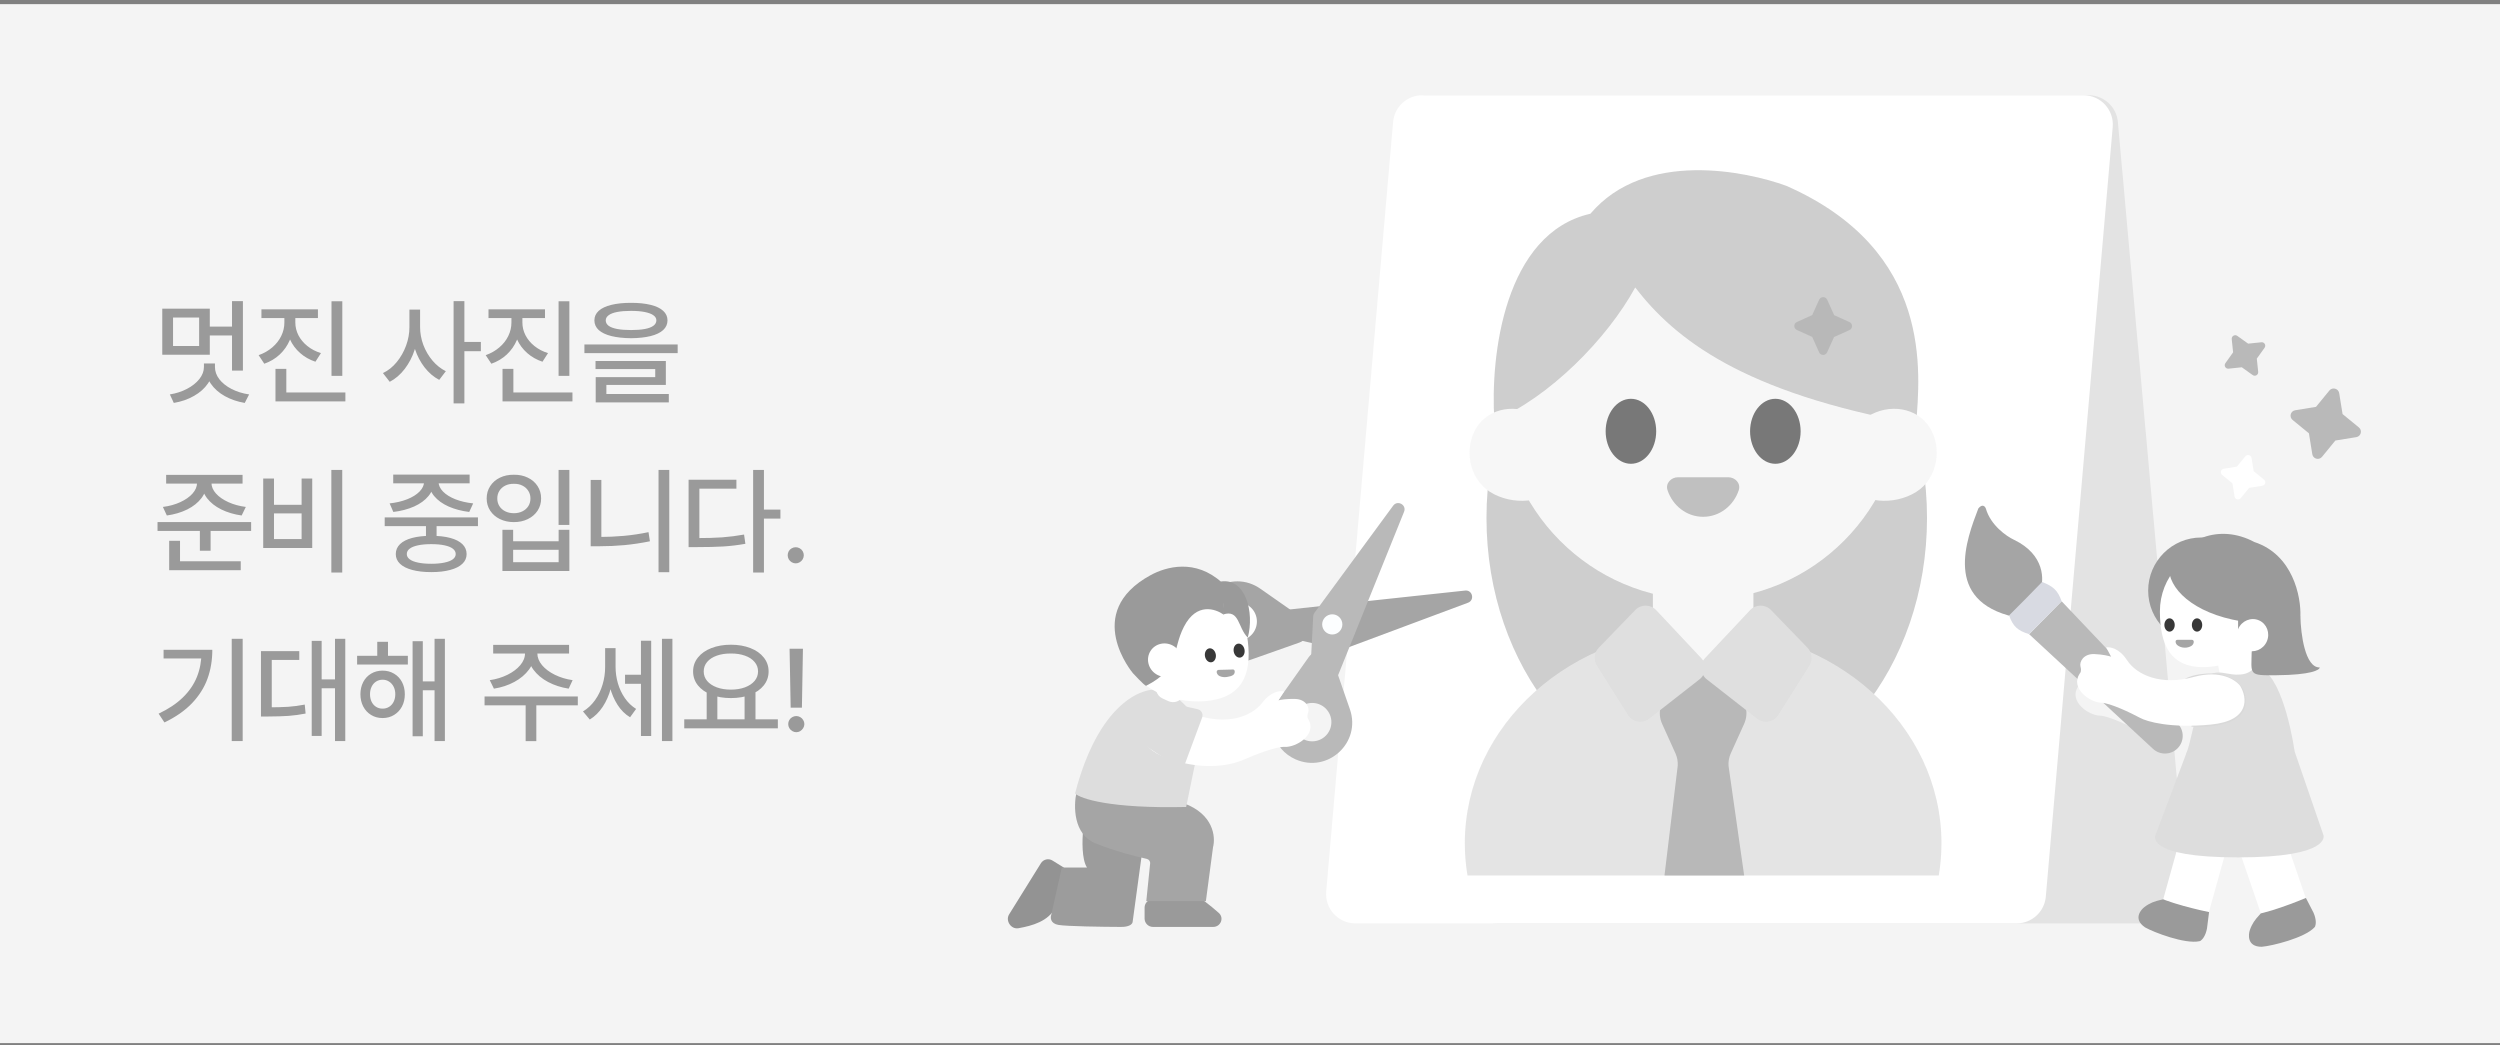 <svg width="385" height="161" viewBox="0 0 385 161" fill="none" xmlns="http://www.w3.org/2000/svg">
<rect x="0" y="0" width="385" height="161" fill="#808080" stroke="none"/>
<rect width="385" height="160" transform="translate(0 0.637)" fill="#F4F4F4"/>
<path d="M37.408 57.077H35.73V46.372H37.408V57.077ZM36.16 51.663H31.941V50.301H36.16V51.663ZM32.31 54.625H24.989V47.532H32.31V54.625ZM26.65 53.289H30.667V48.903H26.65V53.289ZM32.82 56.515C32.82 57.429 32.557 58.273 32.029 59.046C31.502 59.819 30.778 60.464 29.858 60.98C28.944 61.501 27.913 61.858 26.765 62.052L26.158 60.742C27.131 60.584 28.013 60.297 28.804 59.881C29.601 59.465 30.233 58.961 30.702 58.369C31.171 57.777 31.405 57.159 31.405 56.515V55.97H32.82V56.515ZM33.102 56.515C33.102 57.183 33.327 57.812 33.778 58.404C34.235 58.99 34.865 59.491 35.668 59.907C36.471 60.317 37.37 60.596 38.366 60.742L37.69 62.052C36.553 61.858 35.527 61.507 34.613 60.997C33.705 60.487 32.987 59.849 32.46 59.081C31.933 58.313 31.669 57.458 31.669 56.515V55.97H33.102V56.515ZM45.182 49.668C45.182 50.623 44.998 51.525 44.629 52.375C44.265 53.225 43.747 53.966 43.073 54.599C42.399 55.226 41.608 55.697 40.7 56.014L39.83 54.695C40.627 54.414 41.327 54.016 41.93 53.5C42.534 52.984 42.994 52.398 43.31 51.742C43.633 51.08 43.794 50.389 43.794 49.668V48.112H45.182V49.668ZM45.481 49.668C45.481 50.348 45.639 51.001 45.956 51.628C46.278 52.255 46.738 52.809 47.336 53.289C47.933 53.77 48.63 54.133 49.427 54.379L48.575 55.706C47.672 55.407 46.885 54.959 46.211 54.361C45.537 53.764 45.018 53.063 44.655 52.261C44.292 51.452 44.11 50.588 44.11 49.668V48.112H45.481V49.668ZM48.962 48.982H40.26V47.638H48.962V48.982ZM52.715 57.886H51.053V46.39H52.715V57.886ZM53.189 61.815H42.422V60.435H53.189V61.815ZM44.093 61.076H42.422V56.805H44.093V61.076ZM64.404 50.38C64.404 51.581 64.223 52.741 63.859 53.86C63.496 54.974 62.983 55.961 62.321 56.822C61.659 57.684 60.892 58.343 60.019 58.8L58.973 57.455C59.775 57.074 60.481 56.512 61.091 55.768C61.706 55.018 62.187 54.174 62.532 53.236C62.878 52.293 63.051 51.341 63.051 50.38V47.682H64.404V50.38ZM64.694 50.38C64.694 51.306 64.861 52.22 65.195 53.122C65.535 54.019 66.007 54.824 66.61 55.539C67.214 56.248 67.897 56.79 68.658 57.165L67.639 58.501C66.789 58.056 66.039 57.417 65.389 56.585C64.744 55.753 64.246 54.801 63.895 53.728C63.543 52.656 63.367 51.54 63.367 50.38V47.682H64.694V50.38ZM71.515 62.122H69.854V46.372H71.515V62.122ZM74.055 54.089H71.137V52.656H74.055V54.089ZM80.15 49.668C80.15 50.623 79.966 51.525 79.596 52.375C79.233 53.225 78.715 53.966 78.041 54.599C77.367 55.226 76.576 55.697 75.668 56.014L74.798 54.695C75.594 54.414 76.295 54.016 76.898 53.5C77.502 52.984 77.962 52.398 78.278 51.742C78.6 51.08 78.761 50.389 78.761 49.668V48.112H80.15V49.668ZM80.449 49.668C80.449 50.348 80.607 51.001 80.924 51.628C81.246 52.255 81.706 52.809 82.303 53.289C82.901 53.77 83.598 54.133 84.395 54.379L83.543 55.706C82.64 55.407 81.852 54.959 81.178 54.361C80.505 53.764 79.986 53.063 79.623 52.261C79.26 51.452 79.078 50.588 79.078 49.668V48.112H80.449V49.668ZM83.929 48.982H75.228V47.638H83.929V48.982ZM87.682 57.886H86.021V46.39H87.682V57.886ZM88.157 61.815H77.39V60.435H88.157V61.815ZM79.06 61.076H77.39V56.805H79.06V61.076ZM97.179 46.636C98.363 46.636 99.373 46.741 100.211 46.952C101.049 47.157 101.688 47.462 102.127 47.866C102.573 48.27 102.795 48.76 102.795 49.334C102.795 49.92 102.573 50.418 102.127 50.828C101.688 51.232 101.049 51.54 100.211 51.751C99.373 51.962 98.363 52.073 97.179 52.085C95.996 52.073 94.982 51.962 94.138 51.751C93.3 51.54 92.656 51.232 92.204 50.828C91.759 50.418 91.537 49.92 91.537 49.334C91.537 48.76 91.759 48.27 92.204 47.866C92.656 47.462 93.3 47.157 94.138 46.952C94.982 46.741 95.996 46.636 97.179 46.636ZM97.179 47.875C96.347 47.875 95.638 47.931 95.052 48.042C94.472 48.153 94.033 48.32 93.734 48.543C93.435 48.766 93.285 49.029 93.285 49.334C93.285 49.668 93.432 49.946 93.725 50.169C94.018 50.386 94.454 50.55 95.035 50.661C95.615 50.773 96.329 50.828 97.179 50.828C98.029 50.828 98.744 50.773 99.324 50.661C99.904 50.55 100.34 50.383 100.633 50.16C100.932 49.932 101.081 49.656 101.081 49.334C101.081 49.029 100.929 48.769 100.624 48.552C100.326 48.335 99.883 48.168 99.297 48.051C98.717 47.934 98.011 47.875 97.179 47.875ZM104.36 54.379H89.998V53.043H104.36V54.379ZM102.54 59.283H93.382V61.032H91.739V58.079H100.906V56.84H91.712V55.592H102.54V59.283ZM102.997 61.973H91.739V60.681H102.997V61.973ZM31.827 74.367C31.827 75.217 31.561 75.996 31.027 76.705C30.494 77.408 29.765 77.991 28.839 78.454C27.913 78.911 26.864 79.222 25.692 79.386L25.086 78.067C26.076 77.944 26.97 77.698 27.767 77.329C28.569 76.96 29.199 76.518 29.656 76.002C30.113 75.481 30.342 74.936 30.342 74.367V73.919H31.827V74.367ZM32.565 74.367C32.565 74.936 32.797 75.481 33.26 76.002C33.723 76.518 34.358 76.96 35.167 77.329C35.976 77.698 36.872 77.944 37.856 78.067L37.215 79.386C36.055 79.222 35.009 78.911 34.077 78.454C33.145 77.991 32.41 77.408 31.871 76.705C31.338 75.996 31.071 75.217 31.071 74.367V73.919H32.565V74.367ZM37.355 74.473H25.587V73.128H37.355V74.473ZM38.674 81.759H24.26V80.397H38.674V81.759ZM32.434 84.809H30.781V81.24H32.434V84.809ZM37.074 87.814H26.053V86.435H37.074V87.814ZM27.723 86.936H26.053V83.288H27.723V86.936ZM52.706 88.166H51.027V72.372H52.706V88.166ZM42.194 77.742H46.448V73.69H48.083V84.395H40.533V73.69H42.194V77.742ZM46.448 83.016V79.061H42.194V83.016H46.448ZM67.234 83.007H65.6V80.247H67.234V83.007ZM73.606 81.029H59.245V79.676H73.606V81.029ZM66.417 82.515C67.554 82.515 68.526 82.623 69.335 82.84C70.15 83.057 70.773 83.376 71.207 83.798C71.641 84.22 71.858 84.73 71.858 85.327C71.858 85.913 71.641 86.411 71.207 86.821C70.773 87.237 70.15 87.554 69.335 87.77C68.526 87.993 67.554 88.105 66.417 88.105C65.28 88.105 64.302 87.993 63.481 87.77C62.661 87.554 62.034 87.237 61.601 86.821C61.167 86.411 60.95 85.913 60.95 85.327C60.95 84.73 61.167 84.22 61.601 83.798C62.034 83.376 62.661 83.057 63.481 82.84C64.302 82.623 65.28 82.515 66.417 82.515ZM66.417 83.798C65.614 83.798 64.932 83.859 64.369 83.982C63.807 84.1 63.379 84.272 63.086 84.501C62.793 84.724 62.647 84.999 62.647 85.327C62.647 85.638 62.793 85.904 63.086 86.127C63.379 86.35 63.807 86.519 64.369 86.637C64.932 86.76 65.614 86.821 66.417 86.821C67.202 86.821 67.879 86.76 68.447 86.637C69.016 86.519 69.446 86.35 69.739 86.127C70.032 85.904 70.179 85.638 70.179 85.327C70.179 84.999 70.032 84.724 69.739 84.501C69.446 84.272 69.019 84.1 68.456 83.982C67.9 83.859 67.22 83.798 66.417 83.798ZM66.795 74.183C66.795 74.991 66.525 75.727 65.986 76.389C65.447 77.045 64.706 77.584 63.763 78.006C62.819 78.422 61.756 78.7 60.572 78.841L60.001 77.522C60.991 77.417 61.891 77.206 62.699 76.89C63.514 76.567 64.152 76.169 64.615 75.694C65.078 75.214 65.31 74.71 65.31 74.183V73.726H66.795V74.183ZM67.533 74.183C67.533 74.716 67.762 75.22 68.219 75.694C68.682 76.169 69.32 76.567 70.135 76.89C70.949 77.206 71.86 77.417 72.868 77.522L72.262 78.841C71.096 78.7 70.038 78.422 69.089 78.006C68.145 77.584 67.401 77.045 66.856 76.389C66.312 75.727 66.039 74.991 66.039 74.183V73.726H67.533V74.183ZM72.323 74.429H60.555V73.093H72.323V74.429ZM87.682 80.836H86.021V72.372H87.682V80.836ZM79.025 83.35H86.03V81.592H87.682V87.929H77.373V81.592H79.025V83.35ZM86.03 86.575V84.668H79.025V86.575H86.03ZM79.139 73.11C79.936 73.099 80.651 73.248 81.284 73.559C81.923 73.863 82.424 74.297 82.787 74.859C83.15 75.416 83.332 76.052 83.332 76.767C83.332 77.464 83.15 78.091 82.787 78.647C82.424 79.198 81.923 79.629 81.284 79.939C80.651 80.25 79.936 80.405 79.139 80.405C78.343 80.405 77.625 80.25 76.986 79.939C76.353 79.629 75.855 79.198 75.492 78.647C75.129 78.091 74.947 77.464 74.947 76.767C74.947 76.052 75.129 75.416 75.492 74.859C75.855 74.297 76.353 73.863 76.986 73.559C77.625 73.248 78.343 73.099 79.139 73.11ZM79.139 74.508C78.647 74.496 78.205 74.587 77.812 74.78C77.425 74.974 77.124 75.243 76.907 75.589C76.69 75.929 76.582 76.321 76.582 76.767C76.582 77.206 76.69 77.599 76.907 77.944C77.124 78.284 77.425 78.551 77.812 78.744C78.205 78.938 78.647 79.034 79.139 79.034C79.632 79.034 80.071 78.938 80.458 78.744C80.844 78.551 81.146 78.284 81.363 77.944C81.58 77.599 81.688 77.206 81.688 76.767C81.688 76.321 81.577 75.929 81.354 75.589C81.137 75.243 80.836 74.974 80.449 74.78C80.068 74.587 79.632 74.496 79.139 74.508ZM103.068 88.122H101.415V72.372H103.068V88.122ZM92.609 83.675H90.965V73.91H92.609V83.675ZM92.284 82.69C93.549 82.69 94.812 82.635 96.072 82.523C97.337 82.406 98.603 82.216 99.869 81.952L100.088 83.358C98.764 83.628 97.463 83.824 96.186 83.947C94.915 84.064 93.614 84.123 92.284 84.123H90.965V82.69H92.284ZM117.645 88.166H115.983V72.372H117.645V88.166ZM120.185 79.86H117.267V78.481H120.185V79.86ZM107.317 82.866C108.806 82.866 110.107 82.828 111.22 82.752C112.333 82.67 113.455 82.526 114.586 82.321L114.788 83.745C113.64 83.95 112.503 84.088 111.378 84.158C110.259 84.223 108.905 84.255 107.317 84.255H106.043V82.866H107.317ZM113.408 75.255H107.704V83.517H106.043V73.884H113.408V75.255ZM122.545 86.76C122.322 86.76 122.114 86.701 121.921 86.584C121.727 86.467 121.575 86.314 121.464 86.127C121.358 85.934 121.305 85.726 121.305 85.503C121.305 85.286 121.358 85.081 121.464 84.888C121.575 84.694 121.727 84.545 121.921 84.439C122.114 84.328 122.322 84.272 122.545 84.272C122.761 84.272 122.967 84.328 123.16 84.439C123.353 84.545 123.506 84.694 123.617 84.888C123.728 85.081 123.784 85.286 123.784 85.503C123.784 85.726 123.728 85.934 123.617 86.127C123.506 86.314 123.353 86.467 123.16 86.584C122.967 86.701 122.761 86.76 122.545 86.76ZM37.373 114.122H35.685V98.372H37.373V114.122ZM32.697 100.068C32.697 101.674 32.448 103.159 31.95 104.524C31.458 105.884 30.667 107.138 29.577 108.286C28.487 109.429 27.069 110.419 25.323 111.257L24.427 109.903C25.944 109.188 27.189 108.356 28.162 107.407C29.141 106.458 29.864 105.397 30.333 104.226C30.802 103.054 31.036 101.759 31.036 100.341V100.068H32.697ZM31.757 101.404H25.191V100.068H31.757V101.404ZM53.172 114.122H51.59V98.372H53.172V114.122ZM51.994 105.992H49.05V104.63H51.994V105.992ZM49.533 113.331H48.004V98.697H49.533V113.331ZM41.236 108.928C42.472 108.928 43.512 108.901 44.356 108.849C45.2 108.79 46.058 108.676 46.931 108.506L47.063 109.886C46.172 110.062 45.294 110.182 44.426 110.246C43.565 110.305 42.502 110.337 41.236 110.343H40.19V108.928H41.236ZM46.088 101.633H41.851V109.596H40.19V100.271H46.088V101.633ZM62.809 102.336H54.995V100.991H62.809V102.336ZM58.915 103.276C59.578 103.276 60.166 103.432 60.682 103.742C61.203 104.047 61.611 104.475 61.904 105.025C62.197 105.576 62.343 106.206 62.343 106.915C62.343 107.618 62.197 108.248 61.904 108.805C61.611 109.355 61.203 109.789 60.682 110.105C60.166 110.422 59.578 110.58 58.915 110.58C58.259 110.58 57.67 110.422 57.149 110.105C56.633 109.789 56.229 109.353 55.936 108.796C55.649 108.239 55.505 107.612 55.505 106.915C55.505 106.218 55.649 105.591 55.936 105.034C56.229 104.478 56.633 104.047 57.149 103.742C57.67 103.432 58.259 103.276 58.915 103.276ZM58.915 104.674C58.546 104.674 58.212 104.771 57.913 104.964C57.62 105.151 57.392 105.415 57.228 105.755C57.064 106.089 56.982 106.476 56.982 106.915C56.982 107.349 57.064 107.735 57.228 108.075C57.398 108.415 57.629 108.676 57.922 108.857C58.215 109.039 58.546 109.13 58.915 109.13C59.29 109.13 59.624 109.039 59.917 108.857C60.216 108.676 60.45 108.415 60.62 108.075C60.79 107.735 60.875 107.349 60.875 106.915C60.875 106.476 60.79 106.089 60.62 105.755C60.45 105.415 60.216 105.151 59.917 104.964C59.624 104.771 59.29 104.674 58.915 104.674ZM68.513 114.122H66.922V98.372H68.513V114.122ZM67.45 106.3H64.567V104.938H67.45V106.3ZM65.112 113.384H63.538V98.741H65.112V113.384ZM59.75 101.826H58.098V98.838H59.75V101.826ZM82.312 100.604C82.312 101.513 82.031 102.348 81.469 103.109C80.906 103.871 80.153 104.507 79.21 105.017C78.266 105.526 77.218 105.872 76.063 106.054L75.422 104.744C76.406 104.604 77.314 104.328 78.146 103.918C78.978 103.508 79.637 103.013 80.124 102.433C80.61 101.853 80.853 101.243 80.853 100.604V99.998H82.312V100.604ZM82.752 100.604C82.752 101.243 82.992 101.853 83.472 102.433C83.959 103.013 84.618 103.508 85.45 103.918C86.288 104.328 87.199 104.604 88.183 104.744L87.577 106.054C86.417 105.872 85.359 105.529 84.404 105.025C83.455 104.521 82.699 103.886 82.136 103.118C81.58 102.351 81.302 101.513 81.302 100.604V99.998H82.752V100.604ZM82.594 114.131H80.95V108.181H82.594V114.131ZM88.983 108.62H74.622V107.258H88.983V108.62ZM87.638 100.648H75.949V99.312H87.638V100.648ZM99.209 105.307H96.256V103.909H99.209V105.307ZM94.49 102.749C94.49 103.88 94.346 104.973 94.059 106.027C93.778 107.082 93.362 108.025 92.811 108.857C92.26 109.684 91.598 110.334 90.825 110.809L89.779 109.561C90.499 109.127 91.118 108.55 91.633 107.829C92.149 107.103 92.535 106.303 92.793 105.43C93.057 104.557 93.189 103.663 93.189 102.749V99.814H94.49V102.749ZM94.797 102.679C94.797 103.552 94.917 104.404 95.158 105.236C95.398 106.062 95.755 106.821 96.23 107.513C96.71 108.204 97.287 108.758 97.961 109.174L97.03 110.457C96.268 110 95.626 109.364 95.105 108.55C94.583 107.729 94.191 106.818 93.927 105.816C93.669 104.814 93.54 103.769 93.54 102.679V99.814H94.797V102.679ZM103.551 114.122H101.943V98.372H103.551V114.122ZM100.282 113.349H98.708V98.671H100.282V113.349ZM110.473 111.081H108.829V106.467H110.473V111.081ZM116.344 111.081H114.665V106.467H116.344V111.081ZM119.789 112.162H105.375V110.782H119.789V112.162ZM112.556 99.286C113.681 99.286 114.683 99.459 115.562 99.805C116.441 100.145 117.126 100.628 117.618 101.255C118.116 101.876 118.365 102.591 118.365 103.399C118.365 104.214 118.116 104.932 117.618 105.553C117.126 106.168 116.441 106.648 115.562 106.994C114.683 107.334 113.681 107.504 112.556 107.504C111.437 107.504 110.435 107.334 109.55 106.994C108.671 106.648 107.982 106.168 107.484 105.553C106.986 104.932 106.737 104.214 106.737 103.399C106.737 102.591 106.986 101.876 107.484 101.255C107.982 100.628 108.671 100.145 109.55 99.805C110.435 99.459 111.437 99.286 112.556 99.286ZM112.556 100.64C111.735 100.634 111.009 100.745 110.376 100.974C109.749 101.196 109.257 101.519 108.899 101.94C108.548 102.356 108.372 102.843 108.372 103.399C108.372 103.956 108.548 104.445 108.899 104.867C109.257 105.289 109.752 105.617 110.385 105.852C111.018 106.086 111.741 106.203 112.556 106.203C113.364 106.203 114.085 106.086 114.718 105.852C115.351 105.617 115.846 105.289 116.203 104.867C116.561 104.445 116.739 103.956 116.739 103.399C116.739 102.843 116.561 102.356 116.203 101.94C115.852 101.519 115.359 101.196 114.727 100.974C114.094 100.745 113.37 100.634 112.556 100.64ZM123.494 108.98H121.762L121.595 99.91H123.652L123.494 108.98ZM122.624 112.76C122.407 112.76 122.202 112.701 122.009 112.584C121.815 112.467 121.663 112.314 121.552 112.127C121.44 111.934 121.385 111.726 121.385 111.503C121.385 111.286 121.44 111.081 121.552 110.888C121.663 110.694 121.815 110.545 122.009 110.439C122.202 110.328 122.407 110.272 122.624 110.272C122.846 110.272 123.052 110.328 123.239 110.439C123.432 110.545 123.585 110.694 123.696 110.888C123.813 111.081 123.872 111.286 123.872 111.503C123.872 111.726 123.813 111.934 123.696 112.127C123.585 112.314 123.432 112.467 123.239 112.584C123.052 112.701 122.846 112.76 122.624 112.76Z" fill="#9A9A9A"/>
<path d="M176.266 141.454V139.777C176.266 139.063 176.845 138.484 177.559 138.484H184.67C184.952 138.484 185.227 138.576 185.451 138.748C186.335 139.427 187.034 140.002 187.696 140.591C188.557 141.357 187.983 142.747 186.831 142.747H177.559C176.845 142.747 176.266 142.168 176.266 141.454Z" fill="#9A9A9A"/>
<path d="M162.081 132.521L163.71 133.534C164.231 133.857 164.452 134.501 164.242 135.076L162.517 139.791C161.437 141.86 159.027 142.56 156.834 142.948C155.7 143.149 154.797 141.789 155.405 140.811L160.301 132.937C160.678 132.33 161.475 132.144 162.081 132.521Z" fill="#939393"/>
<path d="M167.393 133.595C166.568 132.346 166.654 129.285 166.799 127.91L176.264 128.472L174.421 141.998C174.296 142.648 173.141 142.769 172.578 142.748C169.902 142.738 164.238 142.66 162.988 142.436C161.739 142.211 161.739 141.301 161.895 140.874L163.52 133.595H167.393Z" fill="#9C9C9C"/>
<path d="M168.701 129.872C165.255 128.49 165.321 124.061 165.784 122.02L182.296 123.702C186.908 125.371 187.224 128.914 186.805 130.477L185.706 138.778H176.53L177.121 132.975C177.155 132.641 176.928 132.337 176.6 132.267C174.935 131.911 171.741 131.091 168.701 129.872Z" fill="#A5A5A5"/>
<path d="M215.336 19.58C215.099 16.942 217.177 14.668 219.827 14.668H321.66C323.994 14.668 325.942 16.449 326.151 18.773L336.8 137.287C337.037 139.926 334.959 142.2 332.309 142.2H230.475C228.142 142.2 226.193 140.419 225.985 138.094L215.336 19.58Z" fill="#E3E3E3"/>
<path d="M214.537 18.786C214.739 16.456 216.69 14.668 219.029 14.668H320.865C323.509 14.668 325.586 16.933 325.357 19.567L315.056 138.081C314.854 140.411 312.903 142.2 310.564 142.2H208.728C206.084 142.2 204.007 139.935 204.236 137.3L214.537 18.786Z" fill="white"/>
<g opacity="0.7" clip-path="url(#clip0_6235_21190)">
<path d="M296.76 79.764C296.76 102.798 281.573 121.47 262.839 121.47C244.105 121.47 228.918 102.798 228.918 79.764C228.918 56.731 244.105 38.059 262.839 38.059C281.573 38.059 296.76 56.731 296.76 79.764Z" fill="#B9B9B9"/>
<ellipse cx="262.283" cy="129.861" rx="36.701" ry="32.955" fill="#D9D9D9"/>
<path d="M254.541 90.567C254.541 86.265 258.007 82.777 262.284 82.777C266.56 82.777 270.026 86.265 270.026 90.567V93.951C270.026 98.253 266.56 101.74 262.284 101.74C258.007 101.74 254.541 98.253 254.541 93.951V90.567Z" fill="#F4F4F4"/>
<path d="M267.485 106.728C268.89 107.885 269.345 109.818 268.601 111.465L266.54 116.025C266.268 116.626 266.15 117.284 266.195 117.94L268.601 134.82H256.33L258.367 117.94C258.413 117.284 258.294 116.626 258.023 116.025L255.964 111.47C255.218 109.821 255.676 107.885 257.086 106.729L259.658 104.618C261.185 103.365 263.404 103.367 264.928 104.622L267.485 106.728Z" fill="#9A9A9A"/>
<path d="M293.083 61.21C293.083 78.419 279.217 92.37 262.113 92.37C245.008 92.37 231.143 78.419 231.143 61.21C231.143 44.001 245.008 30.051 262.113 30.051C279.217 30.051 293.083 44.001 293.083 61.21Z" fill="#F4F4F4"/>
<path d="M244.925 32.914C253.353 22.98 269.06 26.423 275.071 28.609C297.87 38.618 295.646 57.525 295.09 65.309C268.252 60.464 257.906 52.147 251.823 44.275C247.484 52.223 238.54 61.23 230.13 64.753C229.477 54.645 231.725 35.924 244.925 32.914Z" fill="#B9B9B9"/>
<path d="M258.415 73.496C257.347 73.496 256.45 74.43 256.799 75.49C257.586 77.875 259.744 79.588 262.283 79.588C264.823 79.588 266.981 77.875 267.768 75.49C268.117 74.43 267.22 73.496 266.151 73.496H258.415Z" fill="#A5A5A5"/>
<path d="M284.596 74.517C286.521 77.567 291.711 77.891 295.101 75.753C298.491 73.614 299.101 68.879 297.176 65.829C295.252 62.778 290.943 62.038 287.554 64.177C284.164 66.316 282.672 71.466 284.596 74.517Z" fill="#F4F4F4"/>
<path d="M239.97 74.517C238.045 77.567 232.855 77.891 229.465 75.753C226.076 73.614 225.465 68.879 227.39 65.829C229.315 62.778 233.623 62.038 237.013 64.177C240.402 66.316 241.895 71.466 239.97 74.517Z" fill="#F4F4F4"/>
<ellipse cx="251.162" cy="66.419" rx="3.893" ry="5.005" fill="#3F3F3F"/>
<ellipse cx="273.404" cy="66.419" rx="3.893" ry="5.005" fill="#3F3F3F"/>
<path d="M272.732 93.94C271.849 93.026 270.381 93.037 269.512 93.964L262.587 101.34C261.692 102.293 261.809 103.809 262.839 104.615L270.598 110.682C271.636 111.494 273.148 111.23 273.85 110.115L278.649 102.496C279.195 101.629 279.078 100.501 278.366 99.764L272.732 93.94Z" fill="#D1D1D1"/>
<path d="M251.834 93.94C252.717 93.026 254.185 93.037 255.055 93.964L261.979 101.34C262.874 102.293 262.758 103.809 261.728 104.615L253.968 110.682C252.93 111.494 251.418 111.23 250.716 110.115L245.917 102.496C245.371 101.629 245.488 100.501 246.201 99.764L251.834 93.94Z" fill="#D1D1D1"/>
<path d="M279.08 48.521L280.147 46.157C280.391 45.63 281.147 45.63 281.39 46.157L282.458 48.535L284.822 49.602C285.349 49.846 285.349 50.589 284.822 50.832L282.444 51.899L281.377 54.264C281.134 54.791 280.391 54.791 280.147 54.264L279.08 51.886L276.716 50.818C276.189 50.575 276.189 49.832 276.716 49.589L279.08 48.521Z" fill="#9A9A9A"/>
</g>
<rect x="344.344" y="129.5" width="7.308" height="12.003" transform="rotate(-18.934 344.344 129.5)" fill="white"/>
<path d="M327.31 103.636C326.107 101.798 324.674 101.57 324.108 101.685L324.867 103.114C324.572 103.004 323.647 102.768 322.308 102.707C320.635 102.631 319.937 103.875 320.156 104.659C320.331 105.286 320.149 105.612 320.037 105.696C318.511 107.992 321.641 110.163 323.349 110.203C324.716 110.236 327.897 111.765 329.317 112.525C330.383 113.121 334.054 114.164 340.215 113.565C346.376 112.966 345.808 109.356 344.754 107.626C344.076 106.691 341.703 105.103 337.633 106.223C332.546 107.622 328.814 105.933 327.31 103.636Z" fill="#F4F4F4"/>
<rect x="336.297" y="127.129" width="7.308" height="12.003" transform="rotate(15.558 336.297 127.129)" fill="white"/>
<path d="M331.944 128.599L336.834 115.641H353.345L357.808 128.599C357.808 128.599 359.158 132.038 344.661 132.038C330.164 132.038 331.944 128.599 331.944 128.599Z" fill="#DDDDDD"/>
<rect x="341.328" y="100.992" width="5.271" height="4.683" transform="rotate(-10.491 341.328 100.992)" fill="white"/>
<path d="M336.662 116.234L337.127 114.683C337.631 112.616 338.763 107.938 339.259 105.767C339.755 103.597 341.105 103.491 342.165 103.594L343.696 103.838C344.119 103.906 344.55 103.919 344.976 103.878L345.225 103.854C345.446 103.832 345.663 103.786 345.874 103.715L345.888 103.71C346.389 103.54 346.833 103.234 347.169 102.826C350.764 102.48 352.787 111.772 353.368 115.674C348.543 117.901 340.387 116.756 336.691 116.238L336.662 116.234Z" fill="#DDDDDD"/>
<circle cx="338.999" cy="90.956" r="8.182" fill="#9A9A9A"/>
<path d="M350.402 94.149C350.402 99.428 344.16 102.742 339.251 102.742C334.342 102.742 332.625 99.428 332.625 94.149C332.625 88.87 336.604 84.59 341.513 84.59C346.422 84.59 350.402 88.87 350.402 94.149Z" fill="white"/>
<path d="M346.579 95.875C338.666 94.988 334.346 91.237 334.035 87.879C336.001 83.005 341.711 80.55 347.178 83.474C353.124 85.421 354.377 91.913 354.26 94.915C353.52 97.444 348.264 96.464 346.579 95.875Z" fill="#9A9A9A"/>
<path d="M357.232 102.788C354.971 102.834 354.311 97.573 354.263 94.938L344.666 95.11V98.325L346.781 100.174C346.668 103.987 346.239 104.024 350.552 103.987C355.942 103.942 357.251 103.169 357.232 102.788Z" fill="#9A9A9A"/>
<ellipse cx="338.345" cy="96.247" rx="0.798" ry="1.024" fill="#383838"/>
<ellipse cx="334.111" cy="96.247" rx="0.798" ry="1.024" fill="#383838"/>
<path d="M335.414 98.527C335.358 98.527 335.307 98.531 335.26 98.539C334.906 98.601 335.028 99.12 335.304 99.35C335.593 99.592 336.009 99.744 336.47 99.744C336.865 99.744 337.227 99.633 337.504 99.449C337.895 99.189 337.995 98.527 337.525 98.527H335.414Z" fill="#A5A5A5"/>
<ellipse cx="346.885" cy="97.816" rx="2.407" ry="2.491" transform="rotate(23.555 346.885 97.816)" fill="white"/>
<path d="M336.476 104.568C337.686 103.791 339.972 103.672 340.964 103.71C342.695 103.814 346.098 104.874 345.855 108.283C345.612 111.693 340.168 112.116 337.476 111.902C337.804 110.519 336.946 106.437 336.476 104.568Z" fill="#D9D9D9"/>
<path d="M330.331 142.813C328.379 141.473 329.792 140.024 330.247 139.679C331.092 139.037 331.861 138.79 332.705 138.593C332.849 138.56 332.994 138.528 333.142 138.496C333.276 138.55 333.416 138.604 333.559 138.657C335.163 139.252 337.319 139.812 338.877 140.173C339.398 140.293 339.852 140.392 340.196 140.462L340.026 141.803L339.875 142.994C339.661 144.097 339.199 144.656 338.916 144.857C338.876 144.886 338.839 144.907 338.808 144.922C338.768 144.933 338.728 144.942 338.686 144.951C336.506 145.415 331.711 143.6 330.331 142.813Z" fill="#9A9A9A"/>
<path d="M348.309 145.805C345.941 145.806 346.286 143.811 346.465 143.269C346.798 142.262 347.292 141.623 347.877 140.983C347.976 140.874 348.078 140.765 348.181 140.655C348.322 140.623 348.468 140.589 348.617 140.551C350.275 140.134 352.369 139.374 353.858 138.789C354.355 138.594 354.785 138.418 355.108 138.281L355.728 139.482L356.278 140.549C356.727 141.58 356.662 142.302 356.543 142.628C356.526 142.675 356.508 142.713 356.49 142.743C356.464 142.774 356.436 142.805 356.406 142.836C354.873 144.453 349.892 145.672 348.309 145.805Z" fill="#9A9A9A"/>
<path d="M310.146 83.123C314.954 85.428 314.826 89.384 314.16 91.074L310.245 95.023C299.16 92.535 302.86 83.041 304.665 78.298C305.296 77.53 305.697 77.986 305.819 78.31C306.556 80.899 309.011 82.597 310.146 83.123Z" fill="#A5A5A5"/>
<path d="M335.389 111.448C336.401 112.514 336.385 114.19 335.353 115.236C334.32 116.283 332.643 116.321 331.564 115.322L312.488 97.666L317.492 92.594L335.389 111.448Z" fill="#B9B9B9"/>
<path d="M317.492 92.594L312.488 97.666C310.715 97.109 310.022 96.492 309.396 94.773C311.33 92.846 312.514 91.668 314.478 89.621C316.207 90.299 316.9 90.921 317.492 92.594Z" fill="#D8DAE2"/>
<path d="M327.554 101.655C326.351 99.817 324.918 99.589 324.352 99.705L325.111 101.134C324.816 101.024 323.891 100.787 322.552 100.727C320.879 100.651 320.181 101.894 320.4 102.678C320.575 103.306 320.394 103.631 320.281 103.716C318.755 106.012 321.885 108.182 323.593 108.223C324.96 108.256 328.141 109.784 329.561 110.545C330.627 111.141 334.298 112.184 340.459 111.585C346.62 110.986 346.052 107.376 344.998 105.645C344.32 104.711 341.947 103.122 337.877 104.242C332.79 105.642 329.058 103.952 327.554 101.655Z" fill="white"/>
<path d="M188.131 96.493C190.323 96.458 191.279 95.371 191.483 94.832L189.873 94.71C190.124 94.52 190.816 93.866 191.581 92.769C192.537 91.397 191.86 90.146 191.082 89.913C190.459 89.726 190.281 89.399 190.27 89.259C189.146 86.748 185.648 88.231 184.702 89.651C183.946 90.786 180.961 92.655 179.563 93.447C178.492 94.028 175.655 96.57 172.876 102.086C170.097 107.603 173.445 109.048 175.467 109.081C176.616 109.007 179.221 107.852 180.446 103.822C181.977 98.785 185.392 96.537 188.131 96.493Z" fill="#F4F4F4"/>
<path d="M206.888 99.976C206.711 100.042 206.518 100.055 206.334 100.013L191.168 96.554C190.101 96.31 190.192 94.761 191.28 94.644L225.633 90.946C226.767 90.824 227.144 92.42 226.076 92.818L206.888 99.976Z" fill="#A5A5A5"/>
<path d="M194.099 90.666L200.611 95.225C201.122 95.582 201.45 96.147 201.506 96.768C201.594 97.733 201.015 98.635 200.102 98.957L192.605 101.602C188.892 102.912 184.914 100.478 184.39 96.576C183.669 91.218 189.669 87.565 194.099 90.666Z" fill="#A5A5A5"/>
<circle cx="190.607" cy="95.712" r="2.956" transform="rotate(111.592 190.607 95.712)" fill="white"/>
<path d="M202.423 94.38C202.311 94.532 202.246 94.714 202.236 94.903L201.424 110.437C201.367 111.53 202.882 111.866 203.292 110.851L216.227 78.812C216.654 77.754 215.221 76.956 214.546 77.875L202.423 94.38Z" fill="#B9B9B9"/>
<path d="M207.886 109.229L205.278 101.719C205.074 101.13 204.62 100.661 204.038 100.437C203.133 100.09 202.108 100.4 201.548 101.191L196.957 107.681C194.684 110.895 195.939 115.387 199.55 116.956C204.508 119.112 209.66 114.337 207.886 109.229Z" fill="#B9B9B9"/>
<circle cx="2.956" cy="2.956" r="2.956" transform="matrix(-0.995 0.1 0.1 0.995 204.725 107.973)" fill="#F4F4F4"/>
<circle cx="205.169" cy="96.158" r="1.555" transform="rotate(-113.408 205.169 96.158)" fill="#FCFEFF"/>
<path d="M165.557 122.192C169.167 108.354 175.811 105.768 178.681 106.205C180.787 106.447 183.119 109.127 184.021 110.437L184.395 115.873L182.668 124.274C170.964 124.543 166.384 122.998 165.557 122.192Z" fill="#DDDDDD"/>
<path d="M173.44 100.787C174.343 106.305 181.434 108.701 186.565 107.861C191.696 107.021 192.924 103.263 192.021 97.745C191.117 92.227 186.225 88.435 181.094 89.275C175.963 90.115 172.536 95.269 173.44 100.787Z" fill="white"/>
<ellipse cx="0.846" cy="1.085" rx="0.846" ry="1.085" transform="matrix(-0.987 0.162 0.162 0.987 187.057 99.711)" fill="#383838"/>
<ellipse cx="0.846" cy="1.085" rx="0.846" ry="1.085" transform="matrix(-0.987 0.162 0.162 0.987 191.484 98.988)" fill="#383838"/>
<path d="M189.698 103.109C189.757 103.099 189.812 103.094 189.862 103.095C190.243 103.099 190.227 103.692 189.929 103.928C189.713 104.099 189.394 104.182 188.959 104.253C188.546 104.321 188.149 104.266 187.828 104.122C187.374 103.917 187.157 103.243 187.647 103.162L189.698 103.109Z" fill="#A5A5A5"/>
<path d="M177.209 88.565C166.58 94.345 174.474 103.677 174.474 103.677C174.474 103.677 176.283 105.645 176.506 105.61C181.759 102.933 180.445 100.166 182.328 96.511C184.289 92.706 187.194 93.787 188.404 94.625C188.635 94.281 188.419 92.875 188.201 89.735C184.099 85.99 179.579 87.277 177.209 88.565Z" fill="#9A9A9A"/>
<path d="M188.358 94.632C190.902 93.799 190.597 96.633 192.158 98.195C193.2 94.325 191.848 88.925 187.96 89.562C187.722 90.373 188.647 92.713 188.358 94.632Z" fill="#9A9A9A"/>
<ellipse cx="2.55" cy="2.638" rx="2.55" ry="2.638" transform="matrix(-0.543 0.84 0.84 0.543 178.574 98.09)" fill="white"/>
<path d="M194.411 108.194C195.743 106.453 197.185 106.331 197.74 106.488L196.88 107.855C197.182 107.766 198.119 107.599 199.456 107.637C201.127 107.684 201.731 108.973 201.455 109.737C201.234 110.349 201.392 110.686 201.498 110.778C202.847 113.175 199.574 115.105 197.87 115.021C196.507 114.953 193.23 116.241 191.761 116.893C190.657 117.408 186.755 118.904 180.839 117.129C174.903 115.347 175.582 112.529 176.758 110.885C177.501 110.005 179.979 108.598 183.947 110.011C188.907 111.777 192.745 110.37 194.411 108.194Z" fill="white"/>
<rect x="178.857" y="103.57" width="4.575" height="3.544" rx="1.772" transform="rotate(24.943 178.857 103.57)" fill="white"/>
<path d="M184.438 109.217L178.709 107.915C178.397 107.845 178.068 107.839 177.794 108.003C177.28 108.312 176.43 109.083 175.857 110.955C174.987 113.798 175.934 114.533 175.934 114.533L181.095 117.957C181.616 118.303 182.323 118.072 182.54 117.486L185.132 110.5C185.336 109.951 185.009 109.347 184.438 109.217Z" fill="#DDDDDD"/>
<path d="M356.666 62.654L358.728 60.136C359.194 59.576 360.11 59.822 360.234 60.539L360.756 63.767L363.274 65.829C363.834 66.295 363.593 67.195 362.875 67.319L359.647 67.84L357.586 70.359C357.12 70.918 356.22 70.677 356.096 69.959L355.574 66.731L353.056 64.67C352.496 64.204 352.738 63.303 353.455 63.18L356.666 62.654Z" fill="#B9B9B9"/>
<path d="M343.898 54.26L343.685 52.216C343.641 51.758 344.159 51.456 344.535 51.72L346.215 52.921L348.259 52.708C348.717 52.664 349.013 53.173 348.75 53.55L347.548 55.229L347.762 57.273C347.806 57.731 347.297 58.027 346.92 57.764L345.24 56.562L343.197 56.775C342.739 56.819 342.442 56.311 342.706 55.934L343.898 54.26Z" fill="#B9B9B9"/>
<path d="M344.485 71.857L345.787 70.267C346.081 69.913 346.66 70.069 346.738 70.522L347.068 72.56L348.658 73.862C349.011 74.156 348.859 74.725 348.406 74.803L346.367 75.132L345.066 76.722C344.772 77.076 344.203 76.923 344.125 76.47L343.795 74.432L342.205 73.13C341.852 72.836 342.004 72.267 342.457 72.189L344.485 71.857Z" fill="white"/>
<defs>
<clipPath id="clip0_6235_21190">
<rect width="91.197" height="117.889" fill="white" transform="translate(216.684 16.93)"/>
</clipPath>
</defs>
</svg>
